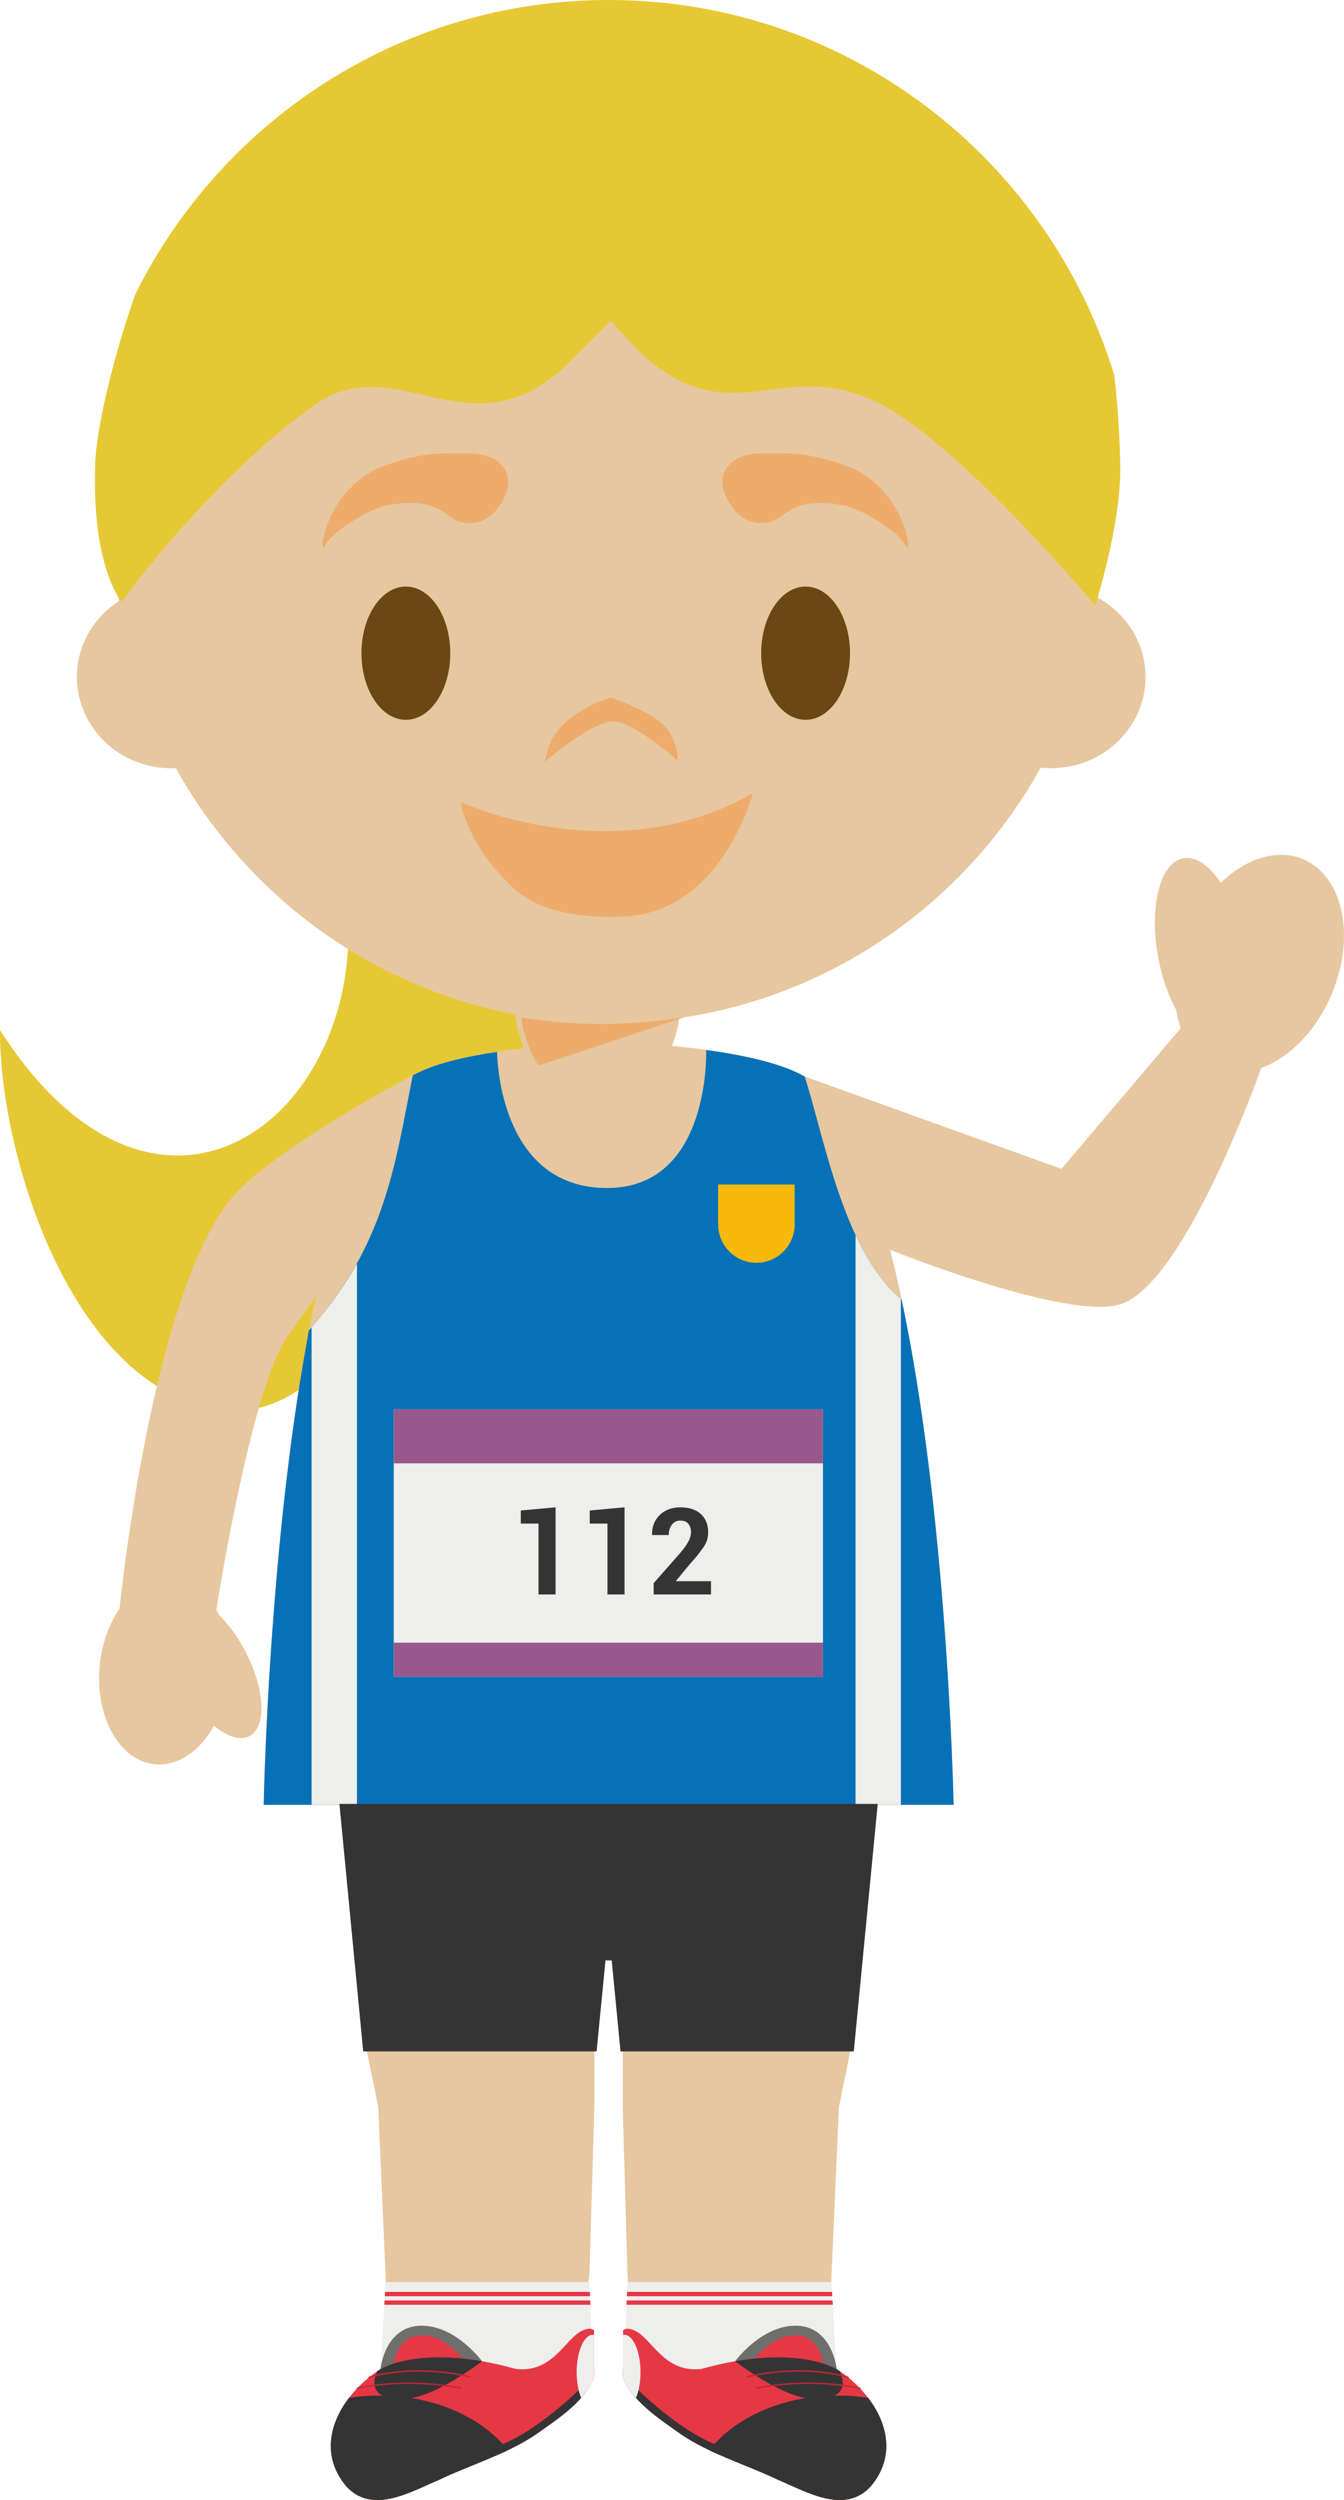 <svg version="1.1" xmlns="http://www.w3.org/2000/svg" xmlns:xlink="http://www.w3.org/1999/xlink" width="60.52" height="112.545" viewBox="0,0,60.52,112.545"><g transform="translate(-209.474,-123.595)"><g data-paper-data="{&quot;isPaintingLayer&quot;:true}" fill-rule="evenodd" stroke="none" stroke-width="1" stroke-linecap="butt" stroke-linejoin="miter" stroke-miterlimit="10" stroke-dasharray="" stroke-dashoffset="0" style="mix-blend-mode: normal"><path d="M209.474,169.97c7.957,12.399 18.58,2.054 14.968,-8.909c-2.624,-7.955 11.61,2.591 11.61,2.591c0,0 -8.334,23.063 -15.564,23.41c-7.232,0.342 -11.041,-10.944 -11.014,-17.092" data-paper-data="{&quot;origPos&quot;:null}" fill="#e6c834"/><path d="M213.969,198.524c0.102,-0.97 0.426,-1.841 0.888,-2.508v0.01c0.091,-0.892 1.478,-13.925 4.934,-18.362c1.742,-2.237 8.242,-5.657 8.242,-5.657h0.012c2.092,-1.198 7.044,-1.374 7.044,-1.374l1.723,0.075h0.14l1.717,-0.106c0,0 4.93,0.237 7.034,1.447v0.006l11.567,4.16l5.37,-6.332c-0.088,-0.255 -0.159,-0.529 -0.202,-0.817c-0.345,-0.628 -0.627,-1.42 -0.797,-2.297c-0.446,-2.298 0.049,-4.33 1.109,-4.535c0.565,-0.11 1.179,0.325 1.695,1.105c1.137,-1.101 2.543,-1.561 3.716,-1.062c1.798,0.764 2.372,3.487 1.276,6.08c-0.7,1.662 -1.916,2.869 -3.176,3.314h0.005c0,0 -3.353,9.549 -6.27,10.613c-2.123,0.771 -9.063,-1.882 -10.443,-2.425c2.562,9.922 2.864,24.984 2.864,24.984h-31.069c0,0 0.244,-13.091 2.347,-22.914v-0.008c-0.254,0.446 -0.7,1.008 -1.267,1.818c-1.663,2.356 -3.213,12.335 -3.213,12.335c0.037,0.068 0.075,0.132 0.109,0.205c0.473,0.478 0.871,1.024 1.18,1.621c0.9,1.706 0.993,3.426 0.21,3.847c-0.423,0.221 -1.009,0.027 -1.602,-0.462c-0.636,1.141 -1.637,1.842 -2.682,1.73c-1.604,-0.17 -2.704,-2.181 -2.461,-4.491z" data-paper-data="{&quot;origPos&quot;:null}" fill="#e7c79f"/><path d="M221.347,204.844c0.014,-0.64 0.258,-11.56 1.93,-20.767c0.04,-0.2 0.06,-0.383 0.101,-0.582c3.434,-3.85 3.875,-7.418 4.68,-11.485c0.932,-0.533 2.426,-0.86 3.8,-1.061c0,0 0,6.127 4.952,6.127c4.687,0 4.462,-6.212 4.462,-6.212c1.525,0.207 3.356,0.57 4.434,1.194c0.847,2.555 1.73,7.88 4.369,10.044c2.025,9.532 2.326,22.035 2.34,22.742h-31.067z" fill="#0771b7"/><path d="M245.258,176.919v1.793c0,0.955 -0.772,1.73 -1.722,1.73h-0.004c-0.947,0 -1.72,-0.775 -1.72,-1.73v-1.793z" fill="#f6b90c"/><path d="M250.04,182.073v22.77h-2.04v-25.646c0.542,1.157 1.2,2.173 2.04,2.875zM225.547,180.48c-0.527,0.946 -1.192,1.9 -2.042,2.87v21.494h2.042v-24.364M227.204,187.04h19.328v12.04h-19.328z" fill="#eeeeed"/><path d="M227.204,187.04h19.328v2.43h-19.328zM227.204,197.544h19.328v1.536h-19.328z" fill="#99588c"/><path d="M234.492,195.373h-0.77v-3.19h-0.797v-0.59l1.567,-0.142zM237.597,195.373h-0.77v-3.19h-0.797v-0.59l1.567,-0.142zM241.49,195.373h-2.583v-0.508l1.191,-1.353c0.178,-0.212 0.306,-0.388 0.38,-0.535c0.068,-0.123 0.107,-0.261 0.112,-0.402c0.007,-0.137 -0.035,-0.271 -0.118,-0.38c-0.08,-0.099 -0.2,-0.147 -0.36,-0.147c-0.151,-0.006 -0.295,0.063 -0.385,0.185c-0.096,0.135 -0.144,0.298 -0.138,0.464h-0.75l-0.004,-0.016c-0.01,-0.345 0.103,-0.633 0.334,-0.873c0.236,-0.236 0.554,-0.357 0.944,-0.357c0.394,0 0.704,0.104 0.923,0.305c0.217,0.203 0.326,0.475 0.326,0.817c0,0.232 -0.06,0.441 -0.182,0.634c-0.193,0.279 -0.406,0.543 -0.636,0.792l-0.633,0.767l0.004,0.01h1.575z" fill="#333433"/><path d="M235.09,230.171h-8.226l-0.025,-4.092l-0.332,-7.63l-0.601,-2.945h10.333v2.946l-0.227,7.63zM246.893,230.171h-8.869l-0.291,-4.092l-0.219,-7.63v-2.945h10.337l-0.6,2.946l-0.337,7.63z" data-paper-data="{&quot;origPos&quot;:null}" fill="#e7c79f"/><path d="M248.998,204.801l-1.078,11.143h-10.505l-0.396,-4.097h-0.28l-0.4,4.097h-10.51l-1.071,-11.143h15.246z" fill="#343434"/><path d="M236.013,226.33l0.19,3.908h0.02c0.063,0.256 -0.021,0.538 -0.197,0.81c-0.57,0.881 -1.558,1.534 -2.4,2.126c-0.137,0.094 -0.275,0.181 -0.417,0.266h-7.468v-2.506c0.269,-0.26 0.563,-0.494 0.878,-0.697h-0.009l0.23,-3.907h9.172z" fill="#eeeeed"/><path d="M236.045,226.964h-9.243l0.01,-0.194h9.224zM236.063,227.349h-9.282l0.01,-0.193h9.261z" fill="#e63744"/><path d="M248.706,233.438h-8.157c-0.145,-0.085 -0.283,-0.178 -0.419,-0.271c-0.843,-0.591 -1.832,-1.238 -2.399,-2.118c-0.178,-0.274 -0.26,-0.556 -0.199,-0.813h0.012l0.19,-3.905h9.18l0.227,3.905h-0.005c0.618,0.39 1.151,0.899 1.57,1.497z" fill="#eeeeed"/><path d="M237.714,226.769h9.228l0.009,0.195h-9.249zM237.694,227.156h9.268l0.014,0.192h-9.292z" fill="#e63744"/><path d="M226.61,230.222c0,0 0.188,-1.851 1.743,-1.927c1.606,-0.079 2.826,1.598 2.826,1.598l-4.546,0.344z" fill="#6e6e6d"/><path d="M227.214,230.061l-0.017,-0.009c0,0 0.13,-1.272 1.196,-1.326c1.107,-0.054 1.947,1.098 1.947,1.098l-3.126,0.236z" fill="#e63744"/><path d="M226.633,230.237c0,0 1.868,-1.171 6.064,0c1.692,0.199 2.217,-1.378 3.012,-1.73c0.4,-0.177 0.514,0 0.514,0v1.73c0.063,0.257 -0.021,0.539 -0.197,0.81c-0.57,0.881 -1.558,1.532 -2.4,2.125c-1.303,0.895 -2.949,1.372 -4.39,2.062c-1.304,0.552 -3.017,1.578 -4.187,0.27c-1.537,-1.855 -0.23,-4.115 1.57,-5.267h-0.009v-0.008l0.023,0.008" fill="#e63744"/><path d="M235.899,231.229c-0.58,0.792 -1.49,1.39 -2.274,1.942c-0.546,0.373 -1.153,0.678 -1.78,0.951l-0.17,-0.348c1.862,-0.543 4.015,-2.736 4.015,-2.736l0.21,0.191M226.633,230.237c0,0 1.418,-0.889 4.546,-0.344c-0.923,0.684 -2.461,1.687 -3.551,1.695c-1.402,0.011 -1.437,-0.64 -1.158,-1.256c0.049,-0.035 0.099,-0.039 0.149,-0.101h-0.009v-0.009l0.023,0.015" fill="#343434"/><path d="M226.566,231.435c2.468,0 4.621,0.989 5.78,2.46c-1.014,0.485 -2.113,0.863 -3.11,1.339c-1.305,0.552 -3.018,1.578 -4.185,0.27c-1.071,-1.291 -0.764,-2.778 0.126,-3.949c0.005,-0.004 0.008,-0.012 0.015,-0.016c0.445,-0.069 0.902,-0.104 1.375,-0.104" fill="#343434"/><path d="M236.171,228.701c0.017,0 0.033,0.001 0.05,0.004v1.532c0.066,0.257 -0.019,0.538 -0.194,0.81c-0.114,0.174 -0.242,0.34 -0.384,0.497c-0.126,-0.3 -0.202,-0.711 -0.202,-1.162c0,-0.929 0.326,-1.682 0.73,-1.682" fill="#eeeeed"/><path d="M225.559,231.142c-0.015,0 -0.03,-0.009 -0.031,-0.025c-0.002,-0.008 -0.001,-0.017 0.003,-0.024c0.004,-0.007 0.011,-0.012 0.019,-0.014c0.02,-0.006 2.054,-0.503 4.664,-0.014c0.019,0.002 0.029,0.02 0.027,0.035c-0.004,0.018 -0.022,0.03 -0.04,0.027c-2.594,-0.487 -4.614,0.008 -4.634,0.013c-0.002,0.002 -0.006,0.002 -0.008,0.002M226.095,230.648c-0.014,0 -0.026,-0.008 -0.031,-0.021c-0.003,-0.008 -0.003,-0.017 0.001,-0.024c0.004,-0.008 0.011,-0.013 0.019,-0.016c0.02,-0.008 1.908,-0.632 4.53,-0.033c0.019,0.005 0.031,0.023 0.027,0.04c-0.002,0.009 -0.007,0.016 -0.015,0.02c-0.008,0.004 -0.017,0.005 -0.025,0.003c-2.605,-0.593 -4.475,0.022 -4.496,0.029c-0.004,0.002 -0.006,0.002 -0.01,0.002" fill="#c12636"/><path d="M247.12,230.237l-4.543,-0.344c0,0 1.218,-1.677 2.826,-1.598c1.553,0.076 1.743,1.927 1.743,1.927l-0.027,0.015z" fill="#6e6e6d"/><path d="M246.54,230.06l-3.123,-0.236c0,0 0.84,-1.152 1.942,-1.098c1.068,0.054 1.198,1.326 1.198,1.326l-0.017,0.009z" fill="#e63744"/><path d="M247.12,230.237l0.026,-0.008v0.008h-0.01c1.802,1.152 3.109,3.412 1.567,5.267c-1.167,1.308 -2.88,0.282 -4.185,-0.27c-1.441,-0.69 -3.085,-1.167 -4.391,-2.062c-0.84,-0.593 -1.828,-1.244 -2.397,-2.125c-0.178,-0.271 -0.263,-0.553 -0.199,-0.81v-1.73c0,0 0.116,-0.177 0.512,0c0.797,0.352 1.322,1.929 3.017,1.73c4.193,-1.171 6.06,0 6.06,0" fill="#e63744"/><path d="M237.855,231.229l0.206,-0.191c0,0 2.158,2.193 4.02,2.736l-0.171,0.348c-0.626,-0.273 -1.237,-0.578 -1.782,-0.951c-0.78,-0.552 -1.693,-1.15 -2.273,-1.942M247.12,230.237l0.026,-0.015v0.009h-0.01c0.051,0.062 0.1,0.066 0.15,0.101c0.277,0.616 0.242,1.267 -1.16,1.256c-1.09,-0.008 -2.63,-1.011 -3.549,-1.695c3.128,-0.545 4.542,0.344 4.542,0.344" fill="#343434"/><path d="M247.188,231.435c0.472,0 0.93,0.035 1.377,0.104c0.004,0.004 0.006,0.012 0.012,0.016c0.89,1.171 1.197,2.658 0.124,3.949c-1.164,1.308 -2.878,0.282 -4.183,-0.27c-0.997,-0.476 -2.095,-0.854 -3.107,-1.339c1.156,-1.471 3.312,-2.46 5.777,-2.46" fill="#343434"/><path d="M237.583,228.7c0.404,0 0.733,0.753 0.733,1.682c0,0.451 -0.077,0.862 -0.203,1.162c-0.141,-0.155 -0.269,-0.322 -0.384,-0.497c-0.177,-0.272 -0.262,-0.553 -0.196,-0.81v-1.532c0.017,-0.002 0.033,-0.004 0.05,-0.004" fill="#eeeeed"/><path d="M248.198,231.142c-0.005,0 -0.007,0 -0.008,-0.002c-0.021,-0.005 -2.04,-0.5 -4.64,-0.013c-0.015,0.003 -0.031,-0.008 -0.035,-0.027c-0.005,-0.015 0.009,-0.033 0.025,-0.035c2.61,-0.489 4.645,0.008 4.664,0.014c0.017,0.004 0.028,0.021 0.024,0.038c-0.004,0.016 -0.03,0.025 -0.03,0.025M247.661,230.648c-0.004,0 -0.008,-0 -0.012,-0.002c-0.016,-0.007 -1.889,-0.622 -4.499,-0.029c-0.014,0.006 -0.033,-0.007 -0.037,-0.023c-0.002,-0.018 0.008,-0.034 0.025,-0.04c2.624,-0.599 4.515,0.025 4.532,0.033c0.021,0.005 0.029,0.021 0.021,0.04c-0.005,0.012 -0.03,0.021 -0.03,0.021" fill="#c12636"/><path d="M238.2,172.395h-3.636c-1.042,0 -1.883,-2.243 -1.883,-3.267h7.4c0,1.024 -0.843,3.267 -1.881,3.267" data-paper-data="{&quot;origPos&quot;:null}" fill="#e7c79f"/><path d="M233.722,171.563c-0.417,-0.638 -0.708,-1.526 -0.776,-2.166c1.17,0.192 2.376,0.292 3.604,0.292c1.261,0.002 2.52,-0.106 3.763,-0.321l-0.01,0.015l-6.581,2.18" data-paper-data="{&quot;origPos&quot;:null}" fill="#eeac6c"/><path d="M214.83,150.653c-0.167,-1.113 -0.251,-2.236 -0.25,-3.361c0,-12.354 9.975,-22.365 22.277,-22.365c12.3,0 22.276,10.011 22.276,22.365c0,1.09 -0.078,2.16 -0.227,3.21c1.284,0.705 2.151,2.04 2.151,3.567c0,2.27 -1.905,4.11 -4.255,4.11c-0.157,0 -0.316,-0.01 -0.468,-0.026c-3.803,6.862 -11.1,11.503 -19.477,11.503c-8.37,0 -15.66,-4.632 -19.466,-11.483c-0.068,0.002 -0.132,0.007 -0.2,0.007c-2.35,0 -4.254,-1.841 -4.254,-4.11c0,-1.425 0.752,-2.68 1.894,-3.417" data-paper-data="{&quot;origPos&quot;:null}" fill="#e7c79f"/><path d="M259.919,144.598c0.038,2.616 -1.125,6.247 -1.125,6.247c0,0 -5.884,-6.995 -9.474,-8.958c-4.387,-2.394 -6.573,1.136 -10.498,-1.971c-0.65,-0.516 -1.86,-1.882 -1.86,-1.882c0,0 -1.474,1.494 -1.868,1.882c-4.41,4.334 -7.715,-0.723 -11.427,1.892c-4.724,3.333 -8.719,8.88 -8.719,8.88c0,0 -1.373,-1.577 -1.181,-6.334c0.056,-1.373 0.714,-4.411 1.794,-7.499c3.898,-7.86 11.983,-13.26 21.323,-13.26c10.726,0 19.794,7.124 22.771,16.912c0.152,1.358 0.241,2.723 0.265,4.09" data-paper-data="{&quot;origPos&quot;:null}" fill="#e6c834"/><path d="M232.311,145.65c0,0 -0.503,1.803 -2.082,1.446c-0.772,-0.174 -0.908,-1.201 -3.386,-0.74c-0.779,0.18 -2.417,1.156 -2.732,1.808c-0.316,0.652 -0.088,-2.392 2.457,-3.522c1.835,-0.675 2.457,-0.642 3.977,-0.642c1.52,0 1.987,0.907 1.766,1.65M242.052,145.65c0,0 0.503,1.803 2.082,1.446c0.772,-0.174 0.908,-1.201 3.386,-0.74c0.779,0.18 2.417,1.156 2.732,1.808c0.316,0.652 0.087,-2.392 -2.457,-3.522c-1.835,-0.675 -2.457,-0.642 -3.977,-0.642c-1.52,0 -1.987,0.907 -1.766,1.65" data-paper-data="{&quot;origPos&quot;:null}" fill="#eeac6c"/><path d="M229.75,153c0,1.657 -0.895,3 -2,3c-1.105,0 -2,-1.343 -2,-3c0,-1.657 0.895,-3 2,-3c1.105,0 2,1.343 2,3M247.75,153c0,1.657 -0.895,3 -2,3c-1.105,0 -2,-1.343 -2,-3c0,-1.657 0.895,-3 2,-3c1.105,0 2,1.343 2,3" data-paper-data="{&quot;origPos&quot;:null}" fill="#6b4813"/><path d="M237.02,156.069c-1.125,0.153 -3.02,1.834 -3.02,1.834c0,0 0.207,-1.009 0.503,-1.299c0.8,-1.156 2.487,-1.604 2.487,-1.604c0,0 2.173,0.703 2.65,1.588c0.443,0.824 0.34,1.238 0.34,1.238c0,0 -2.121,-1.871 -2.96,-1.756z" fill="#eeac6c"/><path d="M230.2,159.696c0,0 6.897,3.208 13.172,-0.397c0,0 -1.39,5.47 -5.95,5.561c-4.115,0.122 -4.984,-1.492 -5.477,-1.956c-0.492,-0.463 -1.42,-1.772 -1.745,-3.208" fill="#eeac6c"/></g></g></svg>